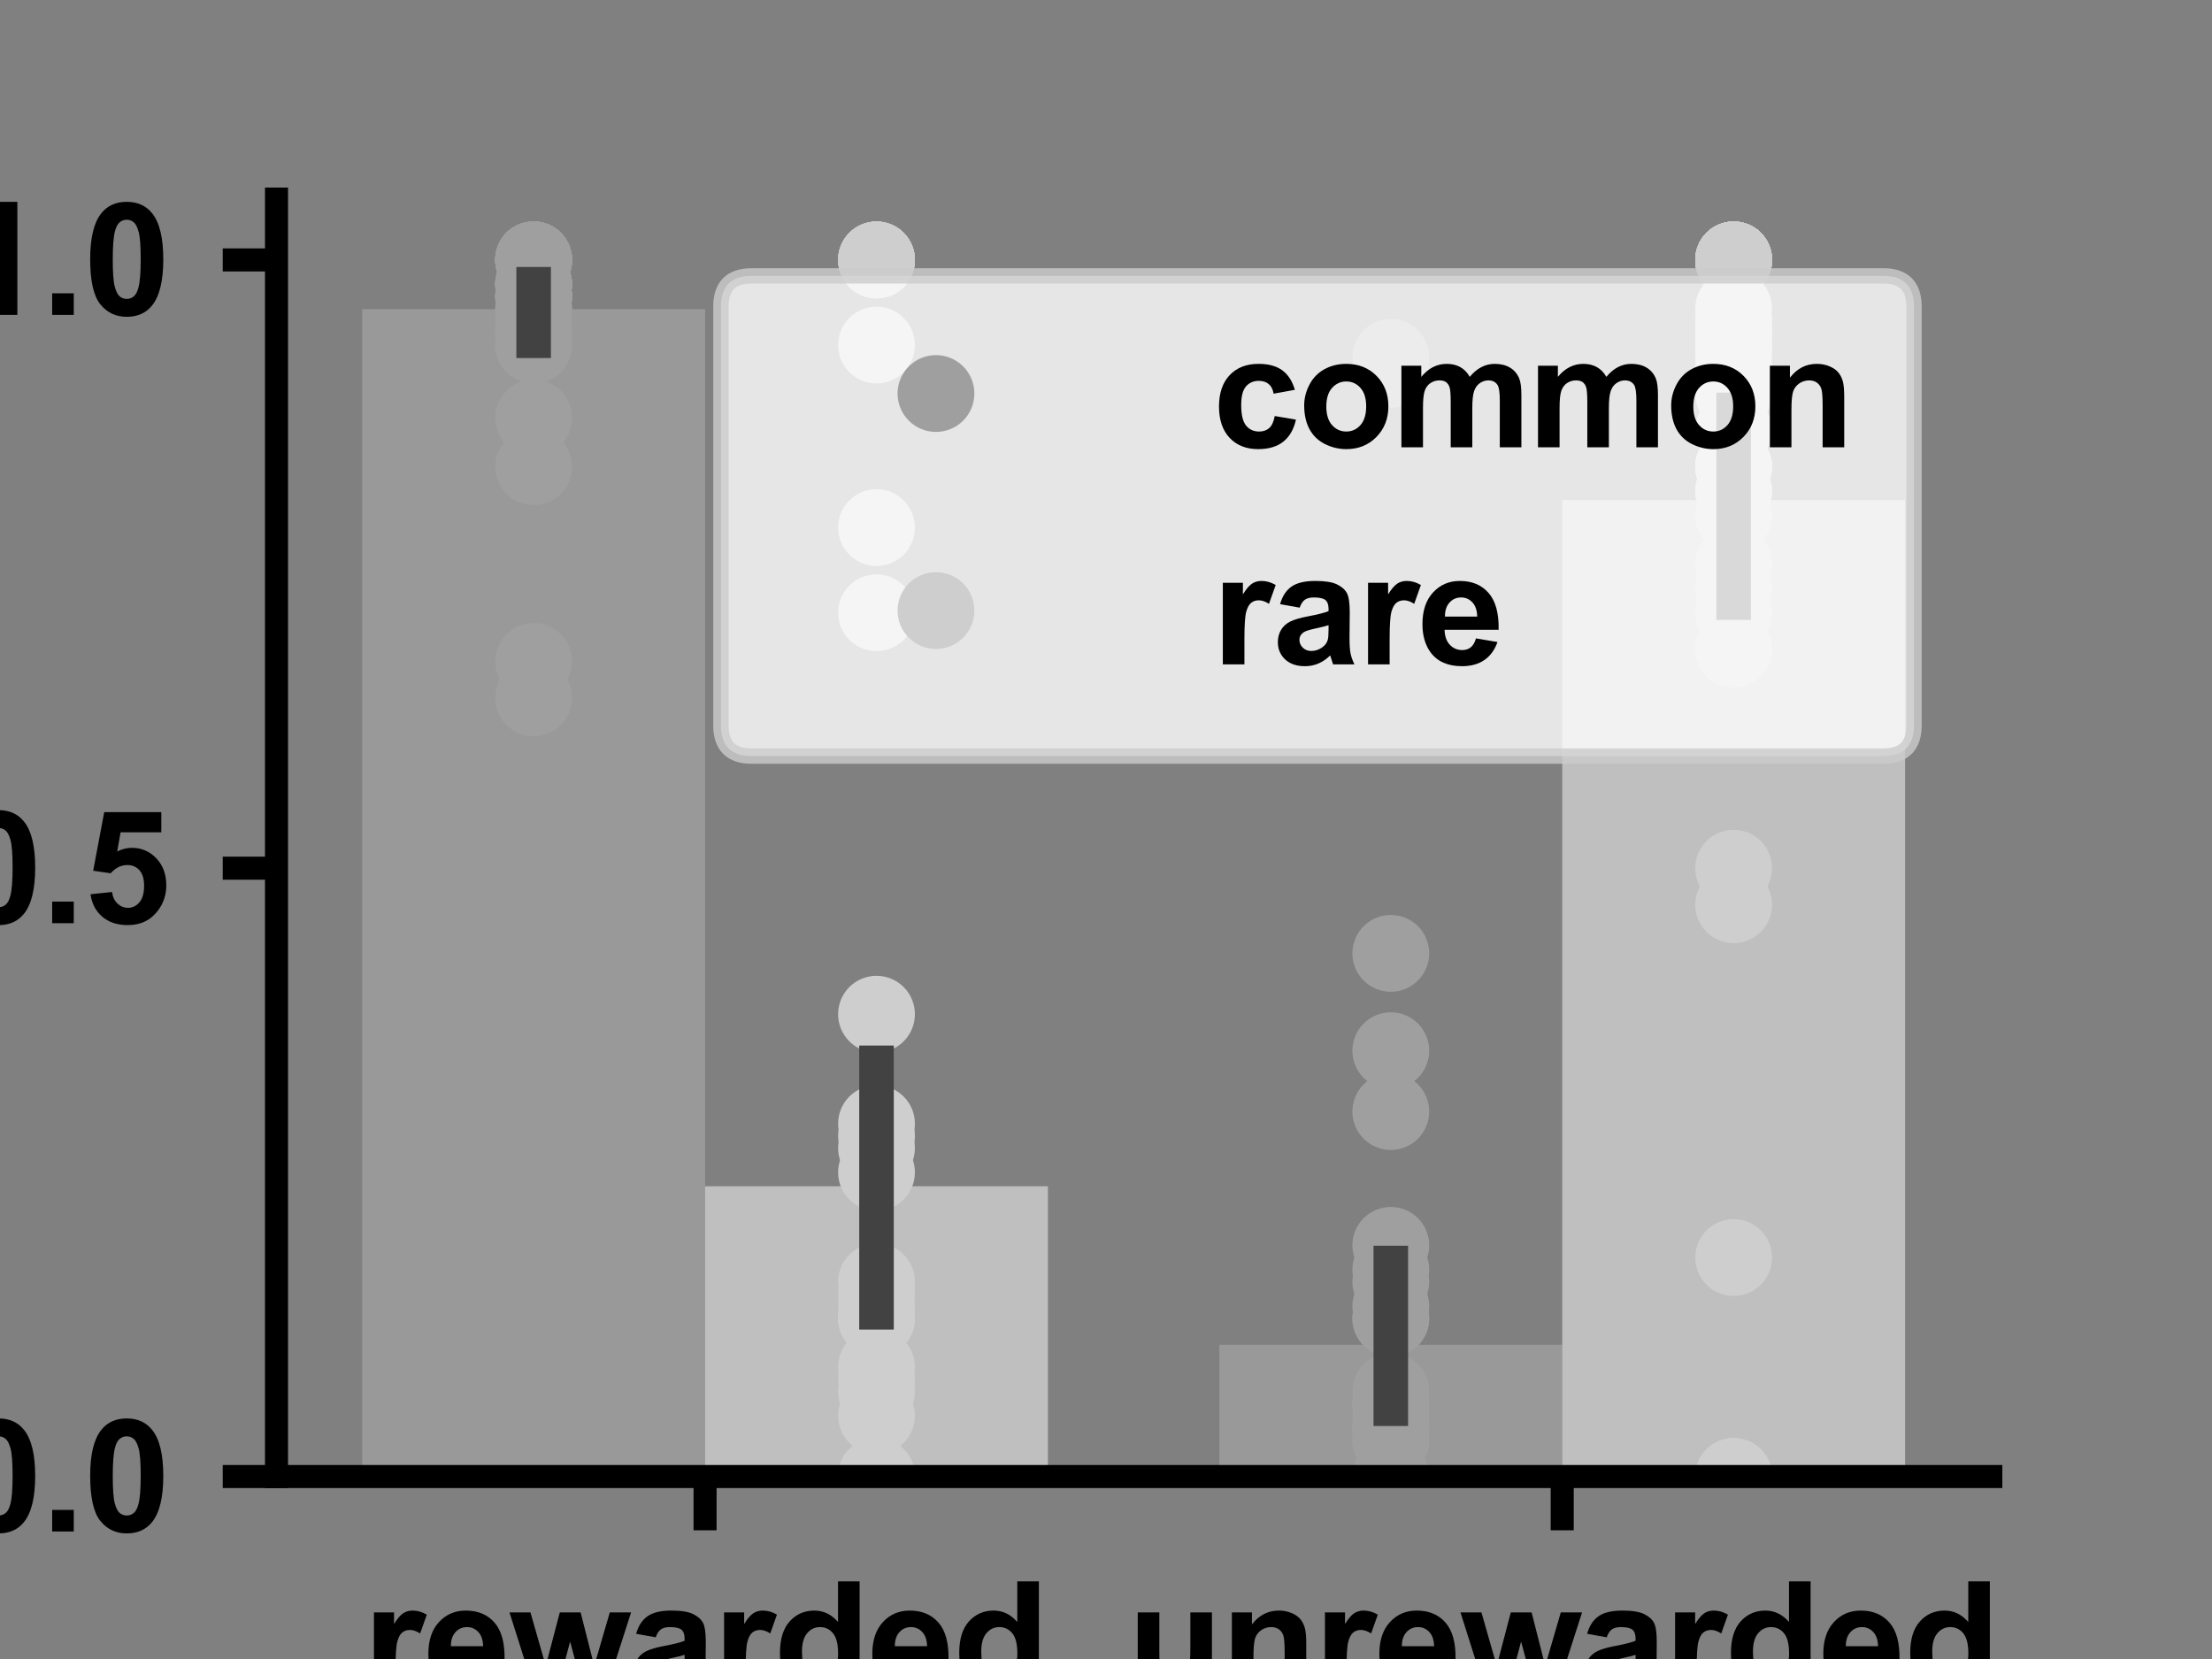 <?xml version="1.0" encoding="utf-8" standalone="no"?>
<!DOCTYPE svg PUBLIC "-//W3C//DTD SVG 1.1//EN"
  "http://www.w3.org/Graphics/SVG/1.1/DTD/svg11.dtd">
<svg xmlns:xlink="http://www.w3.org/1999/xlink" width="144pt" height="108pt" viewBox="0 0 144 108" xmlns="http://www.w3.org/2000/svg" version="1.1">
 <rect x="0" y="0" width="144" height="108" fill="#808080" stroke="none"/>
 <defs>
  <style type="text/css">*{stroke-linejoin: round; stroke-linecap: butt}</style>
 </defs>
 <g id="figure_1">
  <g id="patch_1">
   <path d="M 0 108 
L 144 108 
L 144 0 
L 0 0 
L 0 108 
z
" style="fill: none"/>
  </g>
  <g id="axes_1">
   <g id="patch_2">
    <path d="M 18 96.12 
L 129.6 96.12 
L 129.6 12.96 
L 18 12.96 
L 18 96.12 
z
" style="fill: none"/>
   </g>
   <g id="patch_3">
    <path d="M 23.58 96.12 
L 45.9 96.12 
L 45.9 20.126 
L 23.58 20.126 
z
" clip-path="url(#pc08217ba76)" style="fill: #9f9f9f; opacity: 0.8"/>
   </g>
   <g id="patch_4">
    <path d="M 79.38 96.12 
L 101.7 96.12 
L 101.7 87.54 
L 79.38 87.54 
z
" clip-path="url(#pc08217ba76)" style="fill: #9f9f9f; opacity: 0.8"/>
   </g>
   <g id="patch_5">
    <path d="M 45.9 96.12 
L 68.22 96.12 
L 68.22 77.225 
L 45.9 77.225 
z
" clip-path="url(#pc08217ba76)" style="fill: #cfcece; opacity: 0.8"/>
   </g>
   <g id="patch_6">
    <path d="M 101.7 96.12 
L 124.02 96.12 
L 124.02 32.553 
L 101.7 32.553 
z
" clip-path="url(#pc08217ba76)" style="fill: #cfcece; opacity: 0.8"/>
   </g>
   <g id="patch_7">
    <path d="M 45.9 96.12 
L 45.9 96.12 
L 45.9 96.12 
L 45.9 96.12 
z
" clip-path="url(#pc08217ba76)" style="fill: #9f9f9f; opacity: 0.8"/>
   </g>
   <g id="patch_8">
    <path d="M 45.9 96.12 
L 45.9 96.12 
L 45.9 96.12 
L 45.9 96.12 
z
" clip-path="url(#pc08217ba76)" style="fill: #cfcece; opacity: 0.8"/>
   </g>
   <g id="matplotlib.axis_1">
    <g id="xtick_1">
     <g id="line2d_1">
      <defs>
       <path id="m145f2eb565" d="M 0 0 
L 0 3.5 
" style="stroke: #000000; stroke-width: 1.5"/>
      </defs>
      <g>
       <use xlink:href="#m145f2eb565" x="45.9" y="96.12" style="stroke: #000000; stroke-width: 1.5"/>
      </g>
     </g>
     <g id="text_1">
      <!-- rewarded -->
      <g transform="translate(23.67 110.278) scale(0.1 -0.1)">
       <defs>
        <path id="Arial-BoldMT-72" d="M 1300 0 
L 422 0 
L 422 3319 
L 1238 3319 
L 1238 2847 
Q 1447 3181 1614 3287 
Q 1781 3394 1994 3394 
Q 2294 3394 2572 3228 
L 2300 2463 
Q 2078 2606 1888 2606 
Q 1703 2606 1575 2504 
Q 1447 2403 1373 2137 
Q 1300 1872 1300 1025 
L 1300 0 
z
" transform="scale(0.016)"/>
        <path id="Arial-BoldMT-65" d="M 2381 1056 
L 3256 909 
Q 3088 428 2723 176 
Q 2359 -75 1813 -75 
Q 947 -75 531 491 
Q 203 944 203 1634 
Q 203 2459 634 2926 
Q 1066 3394 1725 3394 
Q 2466 3394 2894 2905 
Q 3322 2416 3303 1406 
L 1103 1406 
Q 1113 1016 1316 798 
Q 1519 581 1822 581 
Q 2028 581 2168 693 
Q 2309 806 2381 1056 
z
M 2431 1944 
Q 2422 2325 2234 2523 
Q 2047 2722 1778 2722 
Q 1491 2722 1303 2513 
Q 1116 2303 1119 1944 
L 2431 1944 
z
" transform="scale(0.016)"/>
        <path id="Arial-BoldMT-77" d="M 1078 0 
L 28 3319 
L 881 3319 
L 1503 1144 
L 2075 3319 
L 2922 3319 
L 3475 1144 
L 4109 3319 
L 4975 3319 
L 3909 0 
L 3066 0 
L 2494 2134 
L 1931 0 
L 1078 0 
z
" transform="scale(0.016)"/>
        <path id="Arial-BoldMT-61" d="M 1116 2306 
L 319 2450 
Q 453 2931 781 3162 
Q 1109 3394 1756 3394 
Q 2344 3394 2631 3255 
Q 2919 3116 3036 2902 
Q 3153 2688 3153 2116 
L 3144 1091 
Q 3144 653 3186 445 
Q 3228 238 3344 0 
L 2475 0 
Q 2441 88 2391 259 
Q 2369 338 2359 363 
Q 2134 144 1878 34 
Q 1622 -75 1331 -75 
Q 819 -75 523 203 
Q 228 481 228 906 
Q 228 1188 362 1408 
Q 497 1628 739 1745 
Q 981 1863 1438 1950 
Q 2053 2066 2291 2166 
L 2291 2253 
Q 2291 2506 2166 2614 
Q 2041 2722 1694 2722 
Q 1459 2722 1328 2630 
Q 1197 2538 1116 2306 
z
M 2291 1594 
Q 2122 1538 1756 1459 
Q 1391 1381 1278 1306 
Q 1106 1184 1106 997 
Q 1106 813 1243 678 
Q 1381 544 1594 544 
Q 1831 544 2047 700 
Q 2206 819 2256 991 
Q 2291 1103 2291 1419 
L 2291 1594 
z
" transform="scale(0.016)"/>
        <path id="Arial-BoldMT-64" d="M 3503 0 
L 2688 0 
L 2688 488 
Q 2484 203 2207 64 
Q 1931 -75 1650 -75 
Q 1078 -75 670 386 
Q 263 847 263 1672 
Q 263 2516 659 2955 
Q 1056 3394 1663 3394 
Q 2219 3394 2625 2931 
L 2625 4581 
L 3503 4581 
L 3503 0 
z
M 1159 1731 
Q 1159 1200 1306 963 
Q 1519 619 1900 619 
Q 2203 619 2415 876 
Q 2628 1134 2628 1647 
Q 2628 2219 2422 2470 
Q 2216 2722 1894 2722 
Q 1581 2722 1370 2473 
Q 1159 2225 1159 1731 
z
" transform="scale(0.016)"/>
       </defs>
       <use xlink:href="#Arial-BoldMT-72"/>
       <use xlink:href="#Arial-BoldMT-65" x="38.916"/>
       <use xlink:href="#Arial-BoldMT-77" x="94.531"/>
       <use xlink:href="#Arial-BoldMT-61" x="172.314"/>
       <use xlink:href="#Arial-BoldMT-72" x="227.93"/>
       <use xlink:href="#Arial-BoldMT-64" x="266.846"/>
       <use xlink:href="#Arial-BoldMT-65" x="327.93"/>
       <use xlink:href="#Arial-BoldMT-64" x="383.545"/>
      </g>
     </g>
    </g>
    <g id="xtick_2">
     <g id="line2d_2">
      <g>
       <use xlink:href="#m145f2eb565" x="101.7" y="96.12" style="stroke: #000000; stroke-width: 1.5"/>
      </g>
     </g>
     <g id="text_2">
      <!-- unrewarded -->
      <g transform="translate(73.362 110.278) scale(0.1 -0.1)">
       <defs>
        <path id="Arial-BoldMT-75" d="M 2644 0 
L 2644 497 
Q 2463 231 2167 78 
Q 1872 -75 1544 -75 
Q 1209 -75 943 72 
Q 678 219 559 484 
Q 441 750 441 1219 
L 441 3319 
L 1319 3319 
L 1319 1794 
Q 1319 1094 1367 936 
Q 1416 778 1544 686 
Q 1672 594 1869 594 
Q 2094 594 2272 717 
Q 2450 841 2515 1023 
Q 2581 1206 2581 1919 
L 2581 3319 
L 3459 3319 
L 3459 0 
L 2644 0 
z
" transform="scale(0.016)"/>
        <path id="Arial-BoldMT-6e" d="M 3478 0 
L 2600 0 
L 2600 1694 
Q 2600 2231 2544 2389 
Q 2488 2547 2361 2634 
Q 2234 2722 2056 2722 
Q 1828 2722 1647 2597 
Q 1466 2472 1398 2265 
Q 1331 2059 1331 1503 
L 1331 0 
L 453 0 
L 453 3319 
L 1269 3319 
L 1269 2831 
Q 1703 3394 2363 3394 
Q 2653 3394 2893 3289 
Q 3134 3184 3257 3021 
Q 3381 2859 3429 2653 
Q 3478 2447 3478 2063 
L 3478 0 
z
" transform="scale(0.016)"/>
       </defs>
       <use xlink:href="#Arial-BoldMT-75"/>
       <use xlink:href="#Arial-BoldMT-6e" x="61.084"/>
       <use xlink:href="#Arial-BoldMT-72" x="122.168"/>
       <use xlink:href="#Arial-BoldMT-65" x="161.084"/>
       <use xlink:href="#Arial-BoldMT-77" x="216.699"/>
       <use xlink:href="#Arial-BoldMT-61" x="294.482"/>
       <use xlink:href="#Arial-BoldMT-72" x="350.098"/>
       <use xlink:href="#Arial-BoldMT-64" x="389.014"/>
       <use xlink:href="#Arial-BoldMT-65" x="450.098"/>
       <use xlink:href="#Arial-BoldMT-64" x="505.713"/>
      </g>
     </g>
    </g>
    <g id="text_3">
     <!--   -->
     <g transform="translate(72.411 123.409) scale(0.1 -0.1)">
      <defs>
       <path id="Arial-BoldMT-20" transform="scale(0.016)"/>
      </defs>
      <use xlink:href="#Arial-BoldMT-20"/>
     </g>
    </g>
   </g>
   <g id="matplotlib.axis_2">
    <g id="ytick_1">
     <g id="line2d_3">
      <defs>
       <path id="m5d8b0e1dd9" d="M 0 0 
L -3.5 0 
" style="stroke: #000000; stroke-width: 1.5"/>
      </defs>
      <g>
       <use xlink:href="#m5d8b0e1dd9" x="18" y="96.12" style="stroke: #000000; stroke-width: 1.5"/>
      </g>
     </g>
     <g id="text_4">
      <!-- 0.0 -->
      <g transform="translate(-2.9 99.699) scale(0.1 -0.1)">
       <defs>
        <path id="Arial-BoldMT-30" d="M 1756 4600 
Q 2422 4600 2797 4125 
Q 3244 3563 3244 2259 
Q 3244 959 2794 391 
Q 2422 -78 1756 -78 
Q 1088 -78 678 436 
Q 269 950 269 2269 
Q 269 3563 719 4131 
Q 1091 4600 1756 4600 
z
M 1756 3872 
Q 1597 3872 1472 3770 
Q 1347 3669 1278 3406 
Q 1188 3066 1188 2259 
Q 1188 1453 1269 1151 
Q 1350 850 1473 750 
Q 1597 650 1756 650 
Q 1916 650 2041 751 
Q 2166 853 2234 1116 
Q 2325 1453 2325 2259 
Q 2325 3066 2244 3367 
Q 2163 3669 2039 3770 
Q 1916 3872 1756 3872 
z
" transform="scale(0.016)"/>
        <path id="Arial-BoldMT-2e" d="M 459 0 
L 459 878 
L 1338 878 
L 1338 0 
L 459 0 
z
" transform="scale(0.016)"/>
       </defs>
       <use xlink:href="#Arial-BoldMT-30"/>
       <use xlink:href="#Arial-BoldMT-2e" x="55.615"/>
       <use xlink:href="#Arial-BoldMT-30" x="83.398"/>
      </g>
     </g>
    </g>
    <g id="ytick_2">
     <g id="line2d_4">
      <g>
       <use xlink:href="#m5d8b0e1dd9" x="18" y="56.52" style="stroke: #000000; stroke-width: 1.5"/>
      </g>
     </g>
     <g id="text_5">
      <!-- 0.5 -->
      <g transform="translate(-2.9 60.099) scale(0.1 -0.1)">
       <defs>
        <path id="Arial-BoldMT-35" d="M 284 1178 
L 1159 1269 
Q 1197 972 1381 798 
Q 1566 625 1806 625 
Q 2081 625 2272 848 
Q 2463 1072 2463 1522 
Q 2463 1944 2273 2155 
Q 2084 2366 1781 2366 
Q 1403 2366 1103 2031 
L 391 2134 
L 841 4519 
L 3163 4519 
L 3163 3697 
L 1506 3697 
L 1369 2919 
Q 1663 3066 1969 3066 
Q 2553 3066 2959 2641 
Q 3366 2216 3366 1538 
Q 3366 972 3038 528 
Q 2591 -78 1797 -78 
Q 1163 -78 763 262 
Q 363 603 284 1178 
z
" transform="scale(0.016)"/>
       </defs>
       <use xlink:href="#Arial-BoldMT-30"/>
       <use xlink:href="#Arial-BoldMT-2e" x="55.615"/>
       <use xlink:href="#Arial-BoldMT-35" x="83.398"/>
      </g>
     </g>
    </g>
    <g id="ytick_3">
     <g id="line2d_5">
      <g>
       <use xlink:href="#m5d8b0e1dd9" x="18" y="16.92" style="stroke: #000000; stroke-width: 1.5"/>
      </g>
     </g>
     <g id="text_6">
      <!-- 1.0 -->
      <g transform="translate(-2.9 20.499) scale(0.1 -0.1)">
       <defs>
        <path id="Arial-BoldMT-31" d="M 2519 0 
L 1641 0 
L 1641 3309 
Q 1159 2859 506 2644 
L 506 3441 
Q 850 3553 1253 3867 
Q 1656 4181 1806 4600 
L 2519 4600 
L 2519 0 
z
" transform="scale(0.016)"/>
       </defs>
       <use xlink:href="#Arial-BoldMT-31"/>
       <use xlink:href="#Arial-BoldMT-2e" x="55.615"/>
       <use xlink:href="#Arial-BoldMT-30" x="83.398"/>
      </g>
     </g>
    </g>
    <g id="text_7">
     <!-- stay probability -->
     <g transform="translate(-9.005 91.49) rotate(-90) scale(0.1 -0.1)">
      <defs>
       <path id="Arial-BoldMT-73" d="M 150 947 
L 1031 1081 
Q 1088 825 1259 692 
Q 1431 559 1741 559 
Q 2081 559 2253 684 
Q 2369 772 2369 919 
Q 2369 1019 2306 1084 
Q 2241 1147 2013 1200 
Q 950 1434 666 1628 
Q 272 1897 272 2375 
Q 272 2806 612 3100 
Q 953 3394 1669 3394 
Q 2350 3394 2681 3172 
Q 3013 2950 3138 2516 
L 2309 2363 
Q 2256 2556 2107 2659 
Q 1959 2763 1684 2763 
Q 1338 2763 1188 2666 
Q 1088 2597 1088 2488 
Q 1088 2394 1175 2328 
Q 1294 2241 1995 2081 
Q 2697 1922 2975 1691 
Q 3250 1456 3250 1038 
Q 3250 581 2869 253 
Q 2488 -75 1741 -75 
Q 1063 -75 667 200 
Q 272 475 150 947 
z
" transform="scale(0.016)"/>
       <path id="Arial-BoldMT-74" d="M 1981 3319 
L 1981 2619 
L 1381 2619 
L 1381 1281 
Q 1381 875 1398 808 
Q 1416 741 1477 697 
Q 1538 653 1625 653 
Q 1747 653 1978 738 
L 2053 56 
Q 1747 -75 1359 -75 
Q 1122 -75 931 4 
Q 741 84 652 211 
Q 563 338 528 553 
Q 500 706 500 1172 
L 500 2619 
L 97 2619 
L 97 3319 
L 500 3319 
L 500 3978 
L 1381 4491 
L 1381 3319 
L 1981 3319 
z
" transform="scale(0.016)"/>
       <path id="Arial-BoldMT-79" d="M 44 3319 
L 978 3319 
L 1772 963 
L 2547 3319 
L 3456 3319 
L 2284 125 
L 2075 -453 
Q 1959 -744 1854 -897 
Q 1750 -1050 1614 -1145 
Q 1478 -1241 1279 -1294 
Q 1081 -1347 831 -1347 
Q 578 -1347 334 -1294 
L 256 -606 
Q 463 -647 628 -647 
Q 934 -647 1081 -467 
Q 1228 -288 1306 -9 
L 44 3319 
z
" transform="scale(0.016)"/>
       <path id="Arial-BoldMT-70" d="M 434 3319 
L 1253 3319 
L 1253 2831 
Q 1413 3081 1684 3237 
Q 1956 3394 2288 3394 
Q 2866 3394 3269 2941 
Q 3672 2488 3672 1678 
Q 3672 847 3265 386 
Q 2859 -75 2281 -75 
Q 2006 -75 1782 34 
Q 1559 144 1313 409 
L 1313 -1263 
L 434 -1263 
L 434 3319 
z
M 1303 1716 
Q 1303 1156 1525 889 
Q 1747 622 2066 622 
Q 2372 622 2575 867 
Q 2778 1113 2778 1672 
Q 2778 2194 2568 2447 
Q 2359 2700 2050 2700 
Q 1728 2700 1515 2451 
Q 1303 2203 1303 1716 
z
" transform="scale(0.016)"/>
       <path id="Arial-BoldMT-6f" d="M 256 1706 
Q 256 2144 472 2553 
Q 688 2963 1083 3178 
Q 1478 3394 1966 3394 
Q 2719 3394 3200 2905 
Q 3681 2416 3681 1669 
Q 3681 916 3195 420 
Q 2709 -75 1972 -75 
Q 1516 -75 1102 131 
Q 688 338 472 736 
Q 256 1134 256 1706 
z
M 1156 1659 
Q 1156 1166 1390 903 
Q 1625 641 1969 641 
Q 2313 641 2545 903 
Q 2778 1166 2778 1666 
Q 2778 2153 2545 2415 
Q 2313 2678 1969 2678 
Q 1625 2678 1390 2415 
Q 1156 2153 1156 1659 
z
" transform="scale(0.016)"/>
       <path id="Arial-BoldMT-62" d="M 422 0 
L 422 4581 
L 1300 4581 
L 1300 2931 
Q 1706 3394 2263 3394 
Q 2869 3394 3266 2955 
Q 3663 2516 3663 1694 
Q 3663 844 3258 384 
Q 2853 -75 2275 -75 
Q 1991 -75 1714 67 
Q 1438 209 1238 488 
L 1238 0 
L 422 0 
z
M 1294 1731 
Q 1294 1216 1456 969 
Q 1684 619 2063 619 
Q 2353 619 2558 867 
Q 2763 1116 2763 1650 
Q 2763 2219 2556 2470 
Q 2350 2722 2028 2722 
Q 1713 2722 1503 2476 
Q 1294 2231 1294 1731 
z
" transform="scale(0.016)"/>
       <path id="Arial-BoldMT-69" d="M 459 3769 
L 459 4581 
L 1338 4581 
L 1338 3769 
L 459 3769 
z
M 459 0 
L 459 3319 
L 1338 3319 
L 1338 0 
L 459 0 
z
" transform="scale(0.016)"/>
       <path id="Arial-BoldMT-6c" d="M 459 0 
L 459 4581 
L 1338 4581 
L 1338 0 
L 459 0 
z
" transform="scale(0.016)"/>
      </defs>
      <use xlink:href="#Arial-BoldMT-73"/>
      <use xlink:href="#Arial-BoldMT-74" x="55.615"/>
      <use xlink:href="#Arial-BoldMT-61" x="88.916"/>
      <use xlink:href="#Arial-BoldMT-79" x="144.531"/>
      <use xlink:href="#Arial-BoldMT-20" x="200.146"/>
      <use xlink:href="#Arial-BoldMT-70" x="227.93"/>
      <use xlink:href="#Arial-BoldMT-72" x="289.014"/>
      <use xlink:href="#Arial-BoldMT-6f" x="327.93"/>
      <use xlink:href="#Arial-BoldMT-62" x="389.014"/>
      <use xlink:href="#Arial-BoldMT-61" x="450.098"/>
      <use xlink:href="#Arial-BoldMT-62" x="505.713"/>
      <use xlink:href="#Arial-BoldMT-69" x="566.797"/>
      <use xlink:href="#Arial-BoldMT-6c" x="594.58"/>
      <use xlink:href="#Arial-BoldMT-69" x="622.363"/>
      <use xlink:href="#Arial-BoldMT-74" x="650.146"/>
      <use xlink:href="#Arial-BoldMT-79" x="683.447"/>
     </g>
    </g>
   </g>
   <g id="PathCollection_1">
    <defs>
     <path id="C0_0_c840d1d4d4" d="M 0 2.5 
C 0.663 2.5 1.299 2.237 1.768 1.768 
C 2.237 1.299 2.5 0.663 2.5 -0 
C 2.5 -0.663 2.237 -1.299 1.768 -1.768 
C 1.299 -2.237 0.663 -2.5 0 -2.5 
C -0.663 -2.5 -1.299 -2.237 -1.768 -1.768 
C -2.237 -1.299 -2.5 -0.663 -2.5 0 
C -2.5 0.663 -2.237 1.299 -1.768 1.768 
C -1.299 2.237 -0.663 2.5 0 2.5 
z
"/>
    </defs>
    <g clip-path="url(#pc08217ba76)">
     <use xlink:href="#C0_0_c840d1d4d4" x="34.74" y="18.504" style="fill: #9f9f9f"/>
    </g>
    <g clip-path="url(#pc08217ba76)">
     <use xlink:href="#C0_0_c840d1d4d4" x="34.74" y="18.504" style="fill: #9f9f9f"/>
    </g>
    <g clip-path="url(#pc08217ba76)">
     <use xlink:href="#C0_0_c840d1d4d4" x="34.74" y="18.504" style="fill: #9f9f9f"/>
    </g>
    <g clip-path="url(#pc08217ba76)">
     <use xlink:href="#C0_0_c840d1d4d4" x="34.74" y="16.92" style="fill: #9f9f9f"/>
    </g>
    <g clip-path="url(#pc08217ba76)">
     <use xlink:href="#C0_0_c840d1d4d4" x="34.74" y="21.672" style="fill: #9f9f9f"/>
    </g>
    <g clip-path="url(#pc08217ba76)">
     <use xlink:href="#C0_0_c840d1d4d4" x="34.74" y="19.296" style="fill: #9f9f9f"/>
    </g>
    <g clip-path="url(#pc08217ba76)">
     <use xlink:href="#C0_0_c840d1d4d4" x="34.74" y="22.464" style="fill: #9f9f9f"/>
    </g>
    <g clip-path="url(#pc08217ba76)">
     <use xlink:href="#C0_0_c840d1d4d4" x="34.74" y="19.296" style="fill: #9f9f9f"/>
    </g>
    <g clip-path="url(#pc08217ba76)">
     <use xlink:href="#C0_0_c840d1d4d4" x="34.74" y="16.92" style="fill: #9f9f9f"/>
    </g>
    <g clip-path="url(#pc08217ba76)">
     <use xlink:href="#C0_0_c840d1d4d4" x="34.74" y="19.296" style="fill: #9f9f9f"/>
    </g>
    <g clip-path="url(#pc08217ba76)">
     <use xlink:href="#C0_0_c840d1d4d4" x="34.74" y="16.92" style="fill: #9f9f9f"/>
    </g>
    <g clip-path="url(#pc08217ba76)">
     <use xlink:href="#C0_0_c840d1d4d4" x="34.74" y="16.92" style="fill: #9f9f9f"/>
    </g>
    <g clip-path="url(#pc08217ba76)">
     <use xlink:href="#C0_0_c840d1d4d4" x="34.74" y="18.504" style="fill: #9f9f9f"/>
    </g>
    <g clip-path="url(#pc08217ba76)">
     <use xlink:href="#C0_0_c840d1d4d4" x="34.74" y="43.056" style="fill: #9f9f9f"/>
    </g>
    <g clip-path="url(#pc08217ba76)">
     <use xlink:href="#C0_0_c840d1d4d4" x="34.74" y="20.088" style="fill: #9f9f9f"/>
    </g>
    <g clip-path="url(#pc08217ba76)">
     <use xlink:href="#C0_0_c840d1d4d4" x="34.74" y="45.432" style="fill: #9f9f9f"/>
    </g>
    <g clip-path="url(#pc08217ba76)">
     <use xlink:href="#C0_0_c840d1d4d4" x="34.74" y="16.92" style="fill: #9f9f9f"/>
    </g>
    <g clip-path="url(#pc08217ba76)">
     <use xlink:href="#C0_0_c840d1d4d4" x="34.74" y="30.384" style="fill: #9f9f9f"/>
    </g>
    <g clip-path="url(#pc08217ba76)">
     <use xlink:href="#C0_0_c840d1d4d4" x="34.74" y="19.296" style="fill: #9f9f9f"/>
    </g>
    <g clip-path="url(#pc08217ba76)">
     <use xlink:href="#C0_0_c840d1d4d4" x="34.74" y="16.92" style="fill: #9f9f9f"/>
    </g>
    <g clip-path="url(#pc08217ba76)">
     <use xlink:href="#C0_0_c840d1d4d4" x="34.74" y="16.92" style="fill: #9f9f9f"/>
    </g>
    <g clip-path="url(#pc08217ba76)">
     <use xlink:href="#C0_0_c840d1d4d4" x="34.74" y="16.92" style="fill: #9f9f9f"/>
    </g>
    <g clip-path="url(#pc08217ba76)">
     <use xlink:href="#C0_0_c840d1d4d4" x="34.74" y="27.216" style="fill: #9f9f9f"/>
    </g>
    <g clip-path="url(#pc08217ba76)">
     <use xlink:href="#C0_0_c840d1d4d4" x="34.74" y="22.464" style="fill: #9f9f9f"/>
    </g>
    <g clip-path="url(#pc08217ba76)">
     <use xlink:href="#C0_0_c840d1d4d4" x="34.74" y="16.92" style="fill: #9f9f9f"/>
    </g>
    <g clip-path="url(#pc08217ba76)">
     <use xlink:href="#C0_0_c840d1d4d4" x="34.74" y="16.92" style="fill: #9f9f9f"/>
    </g>
    <g clip-path="url(#pc08217ba76)">
     <use xlink:href="#C0_0_c840d1d4d4" x="34.74" y="20.88" style="fill: #9f9f9f"/>
    </g>
    <g clip-path="url(#pc08217ba76)">
     <use xlink:href="#C0_0_c840d1d4d4" x="34.74" y="19.296" style="fill: #9f9f9f"/>
    </g>
    <g clip-path="url(#pc08217ba76)">
     <use xlink:href="#C0_0_c840d1d4d4" x="34.74" y="16.92" style="fill: #9f9f9f"/>
    </g>
    <g clip-path="url(#pc08217ba76)">
     <use xlink:href="#C0_0_c840d1d4d4" x="34.74" y="18.504" style="fill: #9f9f9f"/>
    </g>
    <g clip-path="url(#pc08217ba76)">
     <use xlink:href="#C0_0_c840d1d4d4" x="34.74" y="16.92" style="fill: #9f9f9f"/>
    </g>
    <g clip-path="url(#pc08217ba76)">
     <use xlink:href="#C0_0_c840d1d4d4" x="34.74" y="20.088" style="fill: #9f9f9f"/>
    </g>
    <g clip-path="url(#pc08217ba76)">
     <use xlink:href="#C0_0_c840d1d4d4" x="34.74" y="16.92" style="fill: #9f9f9f"/>
    </g>
    <g clip-path="url(#pc08217ba76)">
     <use xlink:href="#C0_0_c840d1d4d4" x="34.74" y="21.672" style="fill: #9f9f9f"/>
    </g>
    <g clip-path="url(#pc08217ba76)">
     <use xlink:href="#C0_0_c840d1d4d4" x="34.74" y="16.92" style="fill: #9f9f9f"/>
    </g>
    <g clip-path="url(#pc08217ba76)">
     <use xlink:href="#C0_0_c840d1d4d4" x="34.74" y="18.504" style="fill: #9f9f9f"/>
    </g>
    <g clip-path="url(#pc08217ba76)">
     <use xlink:href="#C0_0_c840d1d4d4" x="34.74" y="19.296" style="fill: #9f9f9f"/>
    </g>
    <g clip-path="url(#pc08217ba76)">
     <use xlink:href="#C0_0_c840d1d4d4" x="34.74" y="18.504" style="fill: #9f9f9f"/>
    </g>
    <g clip-path="url(#pc08217ba76)">
     <use xlink:href="#C0_0_c840d1d4d4" x="34.74" y="16.92" style="fill: #9f9f9f"/>
    </g>
    <g clip-path="url(#pc08217ba76)">
     <use xlink:href="#C0_0_c840d1d4d4" x="34.74" y="16.92" style="fill: #9f9f9f"/>
    </g>
    <g clip-path="url(#pc08217ba76)">
     <use xlink:href="#C0_0_c840d1d4d4" x="34.74" y="16.92" style="fill: #9f9f9f"/>
    </g>
    <g clip-path="url(#pc08217ba76)">
     <use xlink:href="#C0_0_c840d1d4d4" x="34.74" y="16.92" style="fill: #9f9f9f"/>
    </g>
   </g>
   <g id="PathCollection_2">
    <defs>
     <path id="C1_0_44355aefff" d="M 0 2.5 
C 0.663 2.5 1.299 2.237 1.768 1.768 
C 2.237 1.299 2.5 0.663 2.5 -0 
C 2.5 -0.663 2.237 -1.299 1.768 -1.768 
C 1.299 -2.237 0.663 -2.5 0 -2.5 
C -0.663 -2.5 -1.299 -2.237 -1.768 -1.768 
C -2.237 -1.299 -2.5 -0.663 -2.5 0 
C -2.5 0.663 -2.237 1.299 -1.768 1.768 
C -1.299 2.237 -0.663 2.5 0 2.5 
z
"/>
    </defs>
    <g clip-path="url(#pc08217ba76)">
     <use xlink:href="#C1_0_44355aefff" x="57.06" y="16.92" style="fill: #cfcece"/>
    </g>
    <g clip-path="url(#pc08217ba76)">
     <use xlink:href="#C1_0_44355aefff" x="57.06" y="96.12" style="fill: #cfcece"/>
    </g>
    <g clip-path="url(#pc08217ba76)">
     <use xlink:href="#C1_0_44355aefff" x="57.06" y="16.92" style="fill: #cfcece"/>
    </g>
    <g clip-path="url(#pc08217ba76)">
     <use xlink:href="#C1_0_44355aefff" x="57.06" y="84.24" style="fill: #cfcece"/>
    </g>
    <g clip-path="url(#pc08217ba76)">
     <use xlink:href="#C1_0_44355aefff" x="57.06" y="96.12" style="fill: #cfcece"/>
    </g>
    <g clip-path="url(#pc08217ba76)">
     <use xlink:href="#C1_0_44355aefff" x="57.06" y="96.12" style="fill: #cfcece"/>
    </g>
    <g clip-path="url(#pc08217ba76)">
     <use xlink:href="#C1_0_44355aefff" x="57.06" y="16.92" style="fill: #cfcece"/>
    </g>
    <g clip-path="url(#pc08217ba76)">
     <use xlink:href="#C1_0_44355aefff" x="57.06" y="92.16" style="fill: #cfcece"/>
    </g>
    <g clip-path="url(#pc08217ba76)">
     <use xlink:href="#C1_0_44355aefff" x="57.06" y="96.12" style="fill: #cfcece"/>
    </g>
    <g clip-path="url(#pc08217ba76)">
     <use xlink:href="#C1_0_44355aefff" x="57.06" y="73.944" style="fill: #cfcece"/>
    </g>
    <g clip-path="url(#pc08217ba76)">
     <use xlink:href="#C1_0_44355aefff" x="57.06" y="16.92" style="fill: #cfcece"/>
    </g>
    <g clip-path="url(#pc08217ba76)">
     <use xlink:href="#C1_0_44355aefff" x="57.06" y="83.448" style="fill: #cfcece"/>
    </g>
    <g clip-path="url(#pc08217ba76)">
     <use xlink:href="#C1_0_44355aefff" x="57.06" y="89.784" style="fill: #cfcece"/>
    </g>
    <g clip-path="url(#pc08217ba76)">
     <use xlink:href="#C1_0_44355aefff" x="57.06" y="66.024" style="fill: #cfcece"/>
    </g>
    <g clip-path="url(#pc08217ba76)">
     <use xlink:href="#C1_0_44355aefff" x="57.06" y="90.576" style="fill: #cfcece"/>
    </g>
    <g clip-path="url(#pc08217ba76)">
     <use xlink:href="#C1_0_44355aefff" x="57.06" y="96.12" style="fill: #cfcece"/>
    </g>
    <g clip-path="url(#pc08217ba76)">
     <use xlink:href="#C1_0_44355aefff" x="57.06" y="85.824" style="fill: #cfcece"/>
    </g>
    <g clip-path="url(#pc08217ba76)">
     <use xlink:href="#C1_0_44355aefff" x="57.06" y="22.464" style="fill: #cfcece"/>
    </g>
    <g clip-path="url(#pc08217ba76)">
     <use xlink:href="#C1_0_44355aefff" x="57.06" y="16.92" style="fill: #cfcece"/>
    </g>
    <g clip-path="url(#pc08217ba76)">
     <use xlink:href="#C1_0_44355aefff" x="57.06" y="96.12" style="fill: #cfcece"/>
    </g>
    <g clip-path="url(#pc08217ba76)">
     <use xlink:href="#C1_0_44355aefff" x="57.06" y="73.152" style="fill: #cfcece"/>
    </g>
    <g clip-path="url(#pc08217ba76)">
     <use xlink:href="#C1_0_44355aefff" x="57.06" y="76.32" style="fill: #cfcece"/>
    </g>
    <g clip-path="url(#pc08217ba76)">
     <use xlink:href="#C1_0_44355aefff" x="57.06" y="34.344" style="fill: #cfcece"/>
    </g>
    <g clip-path="url(#pc08217ba76)">
     <use xlink:href="#C1_0_44355aefff" x="57.06" y="39.888" style="fill: #cfcece"/>
    </g>
    <g clip-path="url(#pc08217ba76)">
     <use xlink:href="#C1_0_44355aefff" x="57.06" y="96.12" style="fill: #cfcece"/>
    </g>
    <g clip-path="url(#pc08217ba76)">
     <use xlink:href="#C1_0_44355aefff" x="57.06" y="74.736" style="fill: #cfcece"/>
    </g>
    <g clip-path="url(#pc08217ba76)">
     <use xlink:href="#C1_0_44355aefff" x="57.06" y="96.12" style="fill: #cfcece"/>
    </g>
    <g clip-path="url(#pc08217ba76)">
     <use xlink:href="#C1_0_44355aefff" x="57.06" y="85.824" style="fill: #cfcece"/>
    </g>
    <g clip-path="url(#pc08217ba76)">
     <use xlink:href="#C1_0_44355aefff" x="57.06" y="88.992" style="fill: #cfcece"/>
    </g>
    <g clip-path="url(#pc08217ba76)">
     <use xlink:href="#C1_0_44355aefff" x="57.06" y="96.12" style="fill: #cfcece"/>
    </g>
    <g clip-path="url(#pc08217ba76)">
     <use xlink:href="#C1_0_44355aefff" x="57.06" y="96.12" style="fill: #cfcece"/>
    </g>
    <g clip-path="url(#pc08217ba76)">
     <use xlink:href="#C1_0_44355aefff" x="57.06" y="96.12" style="fill: #cfcece"/>
    </g>
    <g clip-path="url(#pc08217ba76)">
     <use xlink:href="#C1_0_44355aefff" x="57.06" y="96.12" style="fill: #cfcece"/>
    </g>
    <g clip-path="url(#pc08217ba76)">
     <use xlink:href="#C1_0_44355aefff" x="57.06" y="96.12" style="fill: #cfcece"/>
    </g>
    <g clip-path="url(#pc08217ba76)">
     <use xlink:href="#C1_0_44355aefff" x="57.06" y="85.032" style="fill: #cfcece"/>
    </g>
    <g clip-path="url(#pc08217ba76)">
     <use xlink:href="#C1_0_44355aefff" x="57.06" y="96.12" style="fill: #cfcece"/>
    </g>
    <g clip-path="url(#pc08217ba76)">
     <use xlink:href="#C1_0_44355aefff" x="57.06" y="96.12" style="fill: #cfcece"/>
    </g>
    <g clip-path="url(#pc08217ba76)">
     <use xlink:href="#C1_0_44355aefff" x="57.06" y="96.12" style="fill: #cfcece"/>
    </g>
    <g clip-path="url(#pc08217ba76)">
     <use xlink:href="#C1_0_44355aefff" x="57.06" y="96.12" style="fill: #cfcece"/>
    </g>
    <g clip-path="url(#pc08217ba76)">
     <use xlink:href="#C1_0_44355aefff" x="57.06" y="96.12" style="fill: #cfcece"/>
    </g>
    <g clip-path="url(#pc08217ba76)">
     <use xlink:href="#C1_0_44355aefff" x="57.06" y="85.824" style="fill: #cfcece"/>
    </g>
    <g clip-path="url(#pc08217ba76)">
     <use xlink:href="#C1_0_44355aefff" x="57.06" y="96.12" style="fill: #cfcece"/>
    </g>
   </g>
   <g id="PathCollection_3">
    <defs>
     <path id="C2_0_a1e3d7dff4" d="M 0 2.5 
C 0.663 2.5 1.299 2.237 1.768 1.768 
C 2.237 1.299 2.5 0.663 2.5 -0 
C 2.5 -0.663 2.237 -1.299 1.768 -1.768 
C 1.299 -2.237 0.663 -2.5 0 -2.5 
C -0.663 -2.5 -1.299 -2.237 -1.768 -1.768 
C -2.237 -1.299 -2.5 -0.663 -2.5 0 
C -2.5 0.663 -2.237 1.299 -1.768 1.768 
C -1.299 2.237 -0.663 2.5 0 2.5 
z
"/>
    </defs>
    <g clip-path="url(#pc08217ba76)">
     <use xlink:href="#C2_0_a1e3d7dff4" x="90.54" y="24.048" style="fill: #9f9f9f"/>
    </g>
    <g clip-path="url(#pc08217ba76)">
     <use xlink:href="#C2_0_a1e3d7dff4" x="90.54" y="92.952" style="fill: #9f9f9f"/>
    </g>
    <g clip-path="url(#pc08217ba76)">
     <use xlink:href="#C2_0_a1e3d7dff4" x="90.54" y="96.12" style="fill: #9f9f9f"/>
    </g>
    <g clip-path="url(#pc08217ba76)">
     <use xlink:href="#C2_0_a1e3d7dff4" x="90.54" y="96.12" style="fill: #9f9f9f"/>
    </g>
    <g clip-path="url(#pc08217ba76)">
     <use xlink:href="#C2_0_a1e3d7dff4" x="90.54" y="96.12" style="fill: #9f9f9f"/>
    </g>
    <g clip-path="url(#pc08217ba76)">
     <use xlink:href="#C2_0_a1e3d7dff4" x="90.54" y="93.744" style="fill: #9f9f9f"/>
    </g>
    <g clip-path="url(#pc08217ba76)">
     <use xlink:href="#C2_0_a1e3d7dff4" x="90.54" y="23.256" style="fill: #9f9f9f"/>
    </g>
    <g clip-path="url(#pc08217ba76)">
     <use xlink:href="#C2_0_a1e3d7dff4" x="90.54" y="92.952" style="fill: #9f9f9f"/>
    </g>
    <g clip-path="url(#pc08217ba76)">
     <use xlink:href="#C2_0_a1e3d7dff4" x="90.54" y="92.952" style="fill: #9f9f9f"/>
    </g>
    <g clip-path="url(#pc08217ba76)">
     <use xlink:href="#C2_0_a1e3d7dff4" x="90.54" y="93.744" style="fill: #9f9f9f"/>
    </g>
    <g clip-path="url(#pc08217ba76)">
     <use xlink:href="#C2_0_a1e3d7dff4" x="90.54" y="72.36" style="fill: #9f9f9f"/>
    </g>
    <g clip-path="url(#pc08217ba76)">
     <use xlink:href="#C2_0_a1e3d7dff4" x="90.54" y="68.4" style="fill: #9f9f9f"/>
    </g>
    <g clip-path="url(#pc08217ba76)">
     <use xlink:href="#C2_0_a1e3d7dff4" x="90.54" y="92.16" style="fill: #9f9f9f"/>
    </g>
    <g clip-path="url(#pc08217ba76)">
     <use xlink:href="#C2_0_a1e3d7dff4" x="90.54" y="81.072" style="fill: #9f9f9f"/>
    </g>
    <g clip-path="url(#pc08217ba76)">
     <use xlink:href="#C2_0_a1e3d7dff4" x="90.54" y="85.824" style="fill: #9f9f9f"/>
    </g>
    <g clip-path="url(#pc08217ba76)">
     <use xlink:href="#C2_0_a1e3d7dff4" x="90.54" y="96.12" style="fill: #9f9f9f"/>
    </g>
    <g clip-path="url(#pc08217ba76)">
     <use xlink:href="#C2_0_a1e3d7dff4" x="90.54" y="85.824" style="fill: #9f9f9f"/>
    </g>
    <g clip-path="url(#pc08217ba76)">
     <use xlink:href="#C2_0_a1e3d7dff4" x="90.54" y="83.448" style="fill: #9f9f9f"/>
    </g>
    <g clip-path="url(#pc08217ba76)">
     <use xlink:href="#C2_0_a1e3d7dff4" x="90.54" y="96.12" style="fill: #9f9f9f"/>
    </g>
    <g clip-path="url(#pc08217ba76)">
     <use xlink:href="#C2_0_a1e3d7dff4" x="90.54" y="96.12" style="fill: #9f9f9f"/>
    </g>
    <g clip-path="url(#pc08217ba76)">
     <use xlink:href="#C2_0_a1e3d7dff4" x="90.54" y="90.576" style="fill: #9f9f9f"/>
    </g>
    <g clip-path="url(#pc08217ba76)">
     <use xlink:href="#C2_0_a1e3d7dff4" x="90.54" y="82.656" style="fill: #9f9f9f"/>
    </g>
    <g clip-path="url(#pc08217ba76)">
     <use xlink:href="#C2_0_a1e3d7dff4" x="90.54" y="91.368" style="fill: #9f9f9f"/>
    </g>
    <g clip-path="url(#pc08217ba76)">
     <use xlink:href="#C2_0_a1e3d7dff4" x="90.54" y="62.064" style="fill: #9f9f9f"/>
    </g>
    <g clip-path="url(#pc08217ba76)">
     <use xlink:href="#C2_0_a1e3d7dff4" x="90.54" y="92.952" style="fill: #9f9f9f"/>
    </g>
    <g clip-path="url(#pc08217ba76)">
     <use xlink:href="#C2_0_a1e3d7dff4" x="90.54" y="93.744" style="fill: #9f9f9f"/>
    </g>
    <g clip-path="url(#pc08217ba76)">
     <use xlink:href="#C2_0_a1e3d7dff4" x="90.54" y="92.952" style="fill: #9f9f9f"/>
    </g>
    <g clip-path="url(#pc08217ba76)">
     <use xlink:href="#C2_0_a1e3d7dff4" x="90.54" y="96.12" style="fill: #9f9f9f"/>
    </g>
    <g clip-path="url(#pc08217ba76)">
     <use xlink:href="#C2_0_a1e3d7dff4" x="90.54" y="96.12" style="fill: #9f9f9f"/>
    </g>
    <g clip-path="url(#pc08217ba76)">
     <use xlink:href="#C2_0_a1e3d7dff4" x="90.54" y="91.368" style="fill: #9f9f9f"/>
    </g>
    <g clip-path="url(#pc08217ba76)">
     <use xlink:href="#C2_0_a1e3d7dff4" x="90.54" y="96.12" style="fill: #9f9f9f"/>
    </g>
    <g clip-path="url(#pc08217ba76)">
     <use xlink:href="#C2_0_a1e3d7dff4" x="90.54" y="96.12" style="fill: #9f9f9f"/>
    </g>
    <g clip-path="url(#pc08217ba76)">
     <use xlink:href="#C2_0_a1e3d7dff4" x="90.54" y="93.744" style="fill: #9f9f9f"/>
    </g>
    <g clip-path="url(#pc08217ba76)">
     <use xlink:href="#C2_0_a1e3d7dff4" x="90.54" y="85.032" style="fill: #9f9f9f"/>
    </g>
    <g clip-path="url(#pc08217ba76)">
     <use xlink:href="#C2_0_a1e3d7dff4" x="90.54" y="96.12" style="fill: #9f9f9f"/>
    </g>
    <g clip-path="url(#pc08217ba76)">
     <use xlink:href="#C2_0_a1e3d7dff4" x="90.54" y="96.12" style="fill: #9f9f9f"/>
    </g>
    <g clip-path="url(#pc08217ba76)">
     <use xlink:href="#C2_0_a1e3d7dff4" x="90.54" y="93.744" style="fill: #9f9f9f"/>
    </g>
    <g clip-path="url(#pc08217ba76)">
     <use xlink:href="#C2_0_a1e3d7dff4" x="90.54" y="93.744" style="fill: #9f9f9f"/>
    </g>
    <g clip-path="url(#pc08217ba76)">
     <use xlink:href="#C2_0_a1e3d7dff4" x="90.54" y="92.952" style="fill: #9f9f9f"/>
    </g>
    <g clip-path="url(#pc08217ba76)">
     <use xlink:href="#C2_0_a1e3d7dff4" x="90.54" y="96.12" style="fill: #9f9f9f"/>
    </g>
    <g clip-path="url(#pc08217ba76)">
     <use xlink:href="#C2_0_a1e3d7dff4" x="90.54" y="96.12" style="fill: #9f9f9f"/>
    </g>
    <g clip-path="url(#pc08217ba76)">
     <use xlink:href="#C2_0_a1e3d7dff4" x="90.54" y="91.368" style="fill: #9f9f9f"/>
    </g>
   </g>
   <g id="PathCollection_4">
    <defs>
     <path id="C3_0_858ed549e6" d="M 0 2.5 
C 0.663 2.5 1.299 2.237 1.768 1.768 
C 2.237 1.299 2.5 0.663 2.5 -0 
C 2.5 -0.663 2.237 -1.299 1.768 -1.768 
C 1.299 -2.237 0.663 -2.5 0 -2.5 
C -0.663 -2.5 -1.299 -2.237 -1.768 -1.768 
C -2.237 -1.299 -2.5 -0.663 -2.5 0 
C -2.5 0.663 -2.237 1.299 -1.768 1.768 
C -1.299 2.237 -0.663 2.5 0 2.5 
z
"/>
    </defs>
    <g clip-path="url(#pc08217ba76)">
     <use xlink:href="#C3_0_858ed549e6" x="112.86" y="20.088" style="fill: #cfcece"/>
    </g>
    <g clip-path="url(#pc08217ba76)">
     <use xlink:href="#C3_0_858ed549e6" x="112.86" y="30.384" style="fill: #cfcece"/>
    </g>
    <g clip-path="url(#pc08217ba76)">
     <use xlink:href="#C3_0_858ed549e6" x="112.86" y="96.12" style="fill: #cfcece"/>
    </g>
    <g clip-path="url(#pc08217ba76)">
     <use xlink:href="#C3_0_858ed549e6" x="112.86" y="16.92" style="fill: #cfcece"/>
    </g>
    <g clip-path="url(#pc08217ba76)">
     <use xlink:href="#C3_0_858ed549e6" x="112.86" y="31.968" style="fill: #cfcece"/>
    </g>
    <g clip-path="url(#pc08217ba76)">
     <use xlink:href="#C3_0_858ed549e6" x="112.86" y="22.464" style="fill: #cfcece"/>
    </g>
    <g clip-path="url(#pc08217ba76)">
     <use xlink:href="#C3_0_858ed549e6" x="112.86" y="16.92" style="fill: #cfcece"/>
    </g>
    <g clip-path="url(#pc08217ba76)">
     <use xlink:href="#C3_0_858ed549e6" x="112.86" y="16.92" style="fill: #cfcece"/>
    </g>
    <g clip-path="url(#pc08217ba76)">
     <use xlink:href="#C3_0_858ed549e6" x="112.86" y="16.92" style="fill: #cfcece"/>
    </g>
    <g clip-path="url(#pc08217ba76)">
     <use xlink:href="#C3_0_858ed549e6" x="112.86" y="42.264" style="fill: #cfcece"/>
    </g>
    <g clip-path="url(#pc08217ba76)">
     <use xlink:href="#C3_0_858ed549e6" x="112.86" y="56.52" style="fill: #cfcece"/>
    </g>
    <g clip-path="url(#pc08217ba76)">
     <use xlink:href="#C3_0_858ed549e6" x="112.86" y="21.672" style="fill: #cfcece"/>
    </g>
    <g clip-path="url(#pc08217ba76)">
     <use xlink:href="#C3_0_858ed549e6" x="112.86" y="16.92" style="fill: #cfcece"/>
    </g>
    <g clip-path="url(#pc08217ba76)">
     <use xlink:href="#C3_0_858ed549e6" x="112.86" y="33.552" style="fill: #cfcece"/>
    </g>
    <g clip-path="url(#pc08217ba76)">
     <use xlink:href="#C3_0_858ed549e6" x="112.86" y="25.632" style="fill: #cfcece"/>
    </g>
    <g clip-path="url(#pc08217ba76)">
     <use xlink:href="#C3_0_858ed549e6" x="112.86" y="31.968" style="fill: #cfcece"/>
    </g>
    <g clip-path="url(#pc08217ba76)">
     <use xlink:href="#C3_0_858ed549e6" x="112.86" y="21.672" style="fill: #cfcece"/>
    </g>
    <g clip-path="url(#pc08217ba76)">
     <use xlink:href="#C3_0_858ed549e6" x="112.86" y="96.12" style="fill: #cfcece"/>
    </g>
    <g clip-path="url(#pc08217ba76)">
     <use xlink:href="#C3_0_858ed549e6" x="112.86" y="81.864" style="fill: #cfcece"/>
    </g>
    <g clip-path="url(#pc08217ba76)">
     <use xlink:href="#C3_0_858ed549e6" x="112.86" y="20.88" style="fill: #cfcece"/>
    </g>
    <g clip-path="url(#pc08217ba76)">
     <use xlink:href="#C3_0_858ed549e6" x="112.86" y="36.72" style="fill: #cfcece"/>
    </g>
    <g clip-path="url(#pc08217ba76)">
     <use xlink:href="#C3_0_858ed549e6" x="112.86" y="28.008" style="fill: #cfcece"/>
    </g>
    <g clip-path="url(#pc08217ba76)">
     <use xlink:href="#C3_0_858ed549e6" x="112.86" y="96.12" style="fill: #cfcece"/>
    </g>
    <g clip-path="url(#pc08217ba76)">
     <use xlink:href="#C3_0_858ed549e6" x="112.86" y="58.896" style="fill: #cfcece"/>
    </g>
    <g clip-path="url(#pc08217ba76)">
     <use xlink:href="#C3_0_858ed549e6" x="112.86" y="16.92" style="fill: #cfcece"/>
    </g>
    <g clip-path="url(#pc08217ba76)">
     <use xlink:href="#C3_0_858ed549e6" x="112.86" y="24.048" style="fill: #cfcece"/>
    </g>
    <g clip-path="url(#pc08217ba76)">
     <use xlink:href="#C3_0_858ed549e6" x="112.86" y="30.384" style="fill: #cfcece"/>
    </g>
    <g clip-path="url(#pc08217ba76)">
     <use xlink:href="#C3_0_858ed549e6" x="112.86" y="30.384" style="fill: #cfcece"/>
    </g>
    <g clip-path="url(#pc08217ba76)">
     <use xlink:href="#C3_0_858ed549e6" x="112.86" y="16.92" style="fill: #cfcece"/>
    </g>
    <g clip-path="url(#pc08217ba76)">
     <use xlink:href="#C3_0_858ed549e6" x="112.86" y="22.464" style="fill: #cfcece"/>
    </g>
    <g clip-path="url(#pc08217ba76)">
     <use xlink:href="#C3_0_858ed549e6" x="112.86" y="16.92" style="fill: #cfcece"/>
    </g>
    <g clip-path="url(#pc08217ba76)">
     <use xlink:href="#C3_0_858ed549e6" x="112.86" y="16.92" style="fill: #cfcece"/>
    </g>
    <g clip-path="url(#pc08217ba76)">
     <use xlink:href="#C3_0_858ed549e6" x="112.86" y="20.88" style="fill: #cfcece"/>
    </g>
    <g clip-path="url(#pc08217ba76)">
     <use xlink:href="#C3_0_858ed549e6" x="112.86" y="39.888" style="fill: #cfcece"/>
    </g>
    <g clip-path="url(#pc08217ba76)">
     <use xlink:href="#C3_0_858ed549e6" x="112.86" y="16.92" style="fill: #cfcece"/>
    </g>
    <g clip-path="url(#pc08217ba76)">
     <use xlink:href="#C3_0_858ed549e6" x="112.86" y="23.256" style="fill: #cfcece"/>
    </g>
    <g clip-path="url(#pc08217ba76)">
     <use xlink:href="#C3_0_858ed549e6" x="112.86" y="38.304" style="fill: #cfcece"/>
    </g>
    <g clip-path="url(#pc08217ba76)">
     <use xlink:href="#C3_0_858ed549e6" x="112.86" y="30.384" style="fill: #cfcece"/>
    </g>
    <g clip-path="url(#pc08217ba76)">
     <use xlink:href="#C3_0_858ed549e6" x="112.86" y="22.464" style="fill: #cfcece"/>
    </g>
    <g clip-path="url(#pc08217ba76)">
     <use xlink:href="#C3_0_858ed549e6" x="112.86" y="24.048" style="fill: #cfcece"/>
    </g>
    <g clip-path="url(#pc08217ba76)">
     <use xlink:href="#C3_0_858ed549e6" x="112.86" y="21.672" style="fill: #cfcece"/>
    </g>
    <g clip-path="url(#pc08217ba76)">
     <use xlink:href="#C3_0_858ed549e6" x="112.86" y="16.92" style="fill: #cfcece"/>
    </g>
   </g>
   <g id="line2d_6"/>
   <g id="line2d_7"/>
   <g id="line2d_8">
    <path d="M 34.74 22.182 
L 34.74 18.504 
" clip-path="url(#pc08217ba76)" style="fill: none; stroke: #424242; stroke-width: 2.25; stroke-linecap: square"/>
   </g>
   <g id="line2d_9">
    <path d="M 90.54 91.707 
L 90.54 82.221 
" clip-path="url(#pc08217ba76)" style="fill: none; stroke: #424242; stroke-width: 2.25; stroke-linecap: square"/>
   </g>
   <g id="line2d_10">
    <path d="M 57.06 85.428 
L 57.06 69.188 
" clip-path="url(#pc08217ba76)" style="fill: none; stroke: #424242; stroke-width: 2.25; stroke-linecap: square"/>
   </g>
   <g id="line2d_11">
    <path d="M 112.86 39.228 
L 112.86 26.685 
" clip-path="url(#pc08217ba76)" style="fill: none; stroke: #424242; stroke-width: 2.25; stroke-linecap: square"/>
   </g>
   <g id="patch_9">
    <path d="M 18 96.12 
L 18 12.96 
" style="fill: none; stroke: #000000; stroke-width: 1.5; stroke-linejoin: miter; stroke-linecap: square"/>
   </g>
   <g id="patch_10">
    <path d="M 18 96.12 
L 129.6 96.12 
" style="fill: none; stroke: #000000; stroke-width: 1.5; stroke-linejoin: miter; stroke-linecap: square"/>
   </g>
   <g id="legend_1">
    <g id="patch_11">
     <path d="M 48.931 49.222 
L 122.6 49.222 
Q 124.6 49.222 124.6 47.222 
L 124.6 19.96 
Q 124.6 17.96 122.6 17.96 
L 48.931 17.96 
Q 46.931 17.96 46.931 19.96 
L 46.931 47.222 
Q 46.931 49.222 48.931 49.222 
z
" style="fill: #ffffff; opacity: 0.8; stroke: #cccccc; stroke-linejoin: miter"/>
    </g>
    <g id="line2d_12">
     <defs>
      <path id="m939e31e376" d="M 0 2.5 
C 0.663 2.5 1.299 2.237 1.768 1.768 
C 2.237 1.299 2.5 0.663 2.5 0 
C 2.5 -0.663 2.237 -1.299 1.768 -1.768 
C 1.299 -2.237 0.663 -2.5 0 -2.5 
C -0.663 -2.5 -1.299 -2.237 -1.768 -1.768 
C -2.237 -1.299 -2.5 -0.663 -2.5 0 
C -2.5 0.663 -2.237 1.299 -1.768 1.768 
C -1.299 2.237 -0.663 2.5 0 2.5 
z
"/>
     </defs>
     <g>
      <use xlink:href="#m939e31e376" x="60.931" y="25.618" style="fill: #9f9f9f"/>
     </g>
    </g>
    <g id="text_8">
     <!-- common -->
     <g transform="translate(78.931 29.118) scale(0.1 -0.1)">
      <defs>
       <path id="Arial-BoldMT-63" d="M 3353 2338 
L 2488 2181 
Q 2444 2441 2289 2572 
Q 2134 2703 1888 2703 
Q 1559 2703 1364 2476 
Q 1169 2250 1169 1719 
Q 1169 1128 1367 884 
Q 1566 641 1900 641 
Q 2150 641 2309 783 
Q 2469 925 2534 1272 
L 3397 1125 
Q 3263 531 2881 228 
Q 2500 -75 1859 -75 
Q 1131 -75 698 384 
Q 266 844 266 1656 
Q 266 2478 700 2936 
Q 1134 3394 1875 3394 
Q 2481 3394 2839 3133 
Q 3197 2872 3353 2338 
z
" transform="scale(0.016)"/>
       <path id="Arial-BoldMT-6d" d="M 394 3319 
L 1203 3319 
L 1203 2866 
Q 1638 3394 2238 3394 
Q 2556 3394 2790 3262 
Q 3025 3131 3175 2866 
Q 3394 3131 3647 3262 
Q 3900 3394 4188 3394 
Q 4553 3394 4806 3245 
Q 5059 3097 5184 2809 
Q 5275 2597 5275 2122 
L 5275 0 
L 4397 0 
L 4397 1897 
Q 4397 2391 4306 2534 
Q 4184 2722 3931 2722 
Q 3747 2722 3584 2609 
Q 3422 2497 3350 2280 
Q 3278 2063 3278 1594 
L 3278 0 
L 2400 0 
L 2400 1819 
Q 2400 2303 2353 2443 
Q 2306 2584 2207 2653 
Q 2109 2722 1941 2722 
Q 1738 2722 1575 2612 
Q 1413 2503 1342 2297 
Q 1272 2091 1272 1613 
L 1272 0 
L 394 0 
L 394 3319 
z
" transform="scale(0.016)"/>
      </defs>
      <use xlink:href="#Arial-BoldMT-63"/>
      <use xlink:href="#Arial-BoldMT-6f" x="55.615"/>
      <use xlink:href="#Arial-BoldMT-6d" x="116.699"/>
      <use xlink:href="#Arial-BoldMT-6d" x="205.615"/>
      <use xlink:href="#Arial-BoldMT-6f" x="294.531"/>
      <use xlink:href="#Arial-BoldMT-6e" x="355.615"/>
     </g>
    </g>
    <g id="line2d_13">
     <defs>
      <path id="m6cd4d7f7ae" d="M 0 2.5 
C 0.663 2.5 1.299 2.237 1.768 1.768 
C 2.237 1.299 2.5 0.663 2.5 0 
C 2.5 -0.663 2.237 -1.299 1.768 -1.768 
C 1.299 -2.237 0.663 -2.5 0 -2.5 
C -0.663 -2.5 -1.299 -2.237 -1.768 -1.768 
C -2.237 -1.299 -2.5 -0.663 -2.5 0 
C -2.5 0.663 -2.237 1.299 -1.768 1.768 
C -1.299 2.237 -0.663 2.5 0 2.5 
z
"/>
     </defs>
     <g>
      <use xlink:href="#m6cd4d7f7ae" x="60.931" y="39.749" style="fill: #cfcece"/>
     </g>
    </g>
    <g id="text_9">
     <!-- rare -->
     <g transform="translate(78.931 43.249) scale(0.1 -0.1)">
      <use xlink:href="#Arial-BoldMT-72"/>
      <use xlink:href="#Arial-BoldMT-61" x="38.916"/>
      <use xlink:href="#Arial-BoldMT-72" x="94.531"/>
      <use xlink:href="#Arial-BoldMT-65" x="133.447"/>
     </g>
    </g>
   </g>
  </g>
 </g>
 <defs>
  <clipPath id="pc08217ba76">
   <rect x="18" y="12.96" width="111.6" height="83.16"/>
  </clipPath>
 </defs>
</svg>
